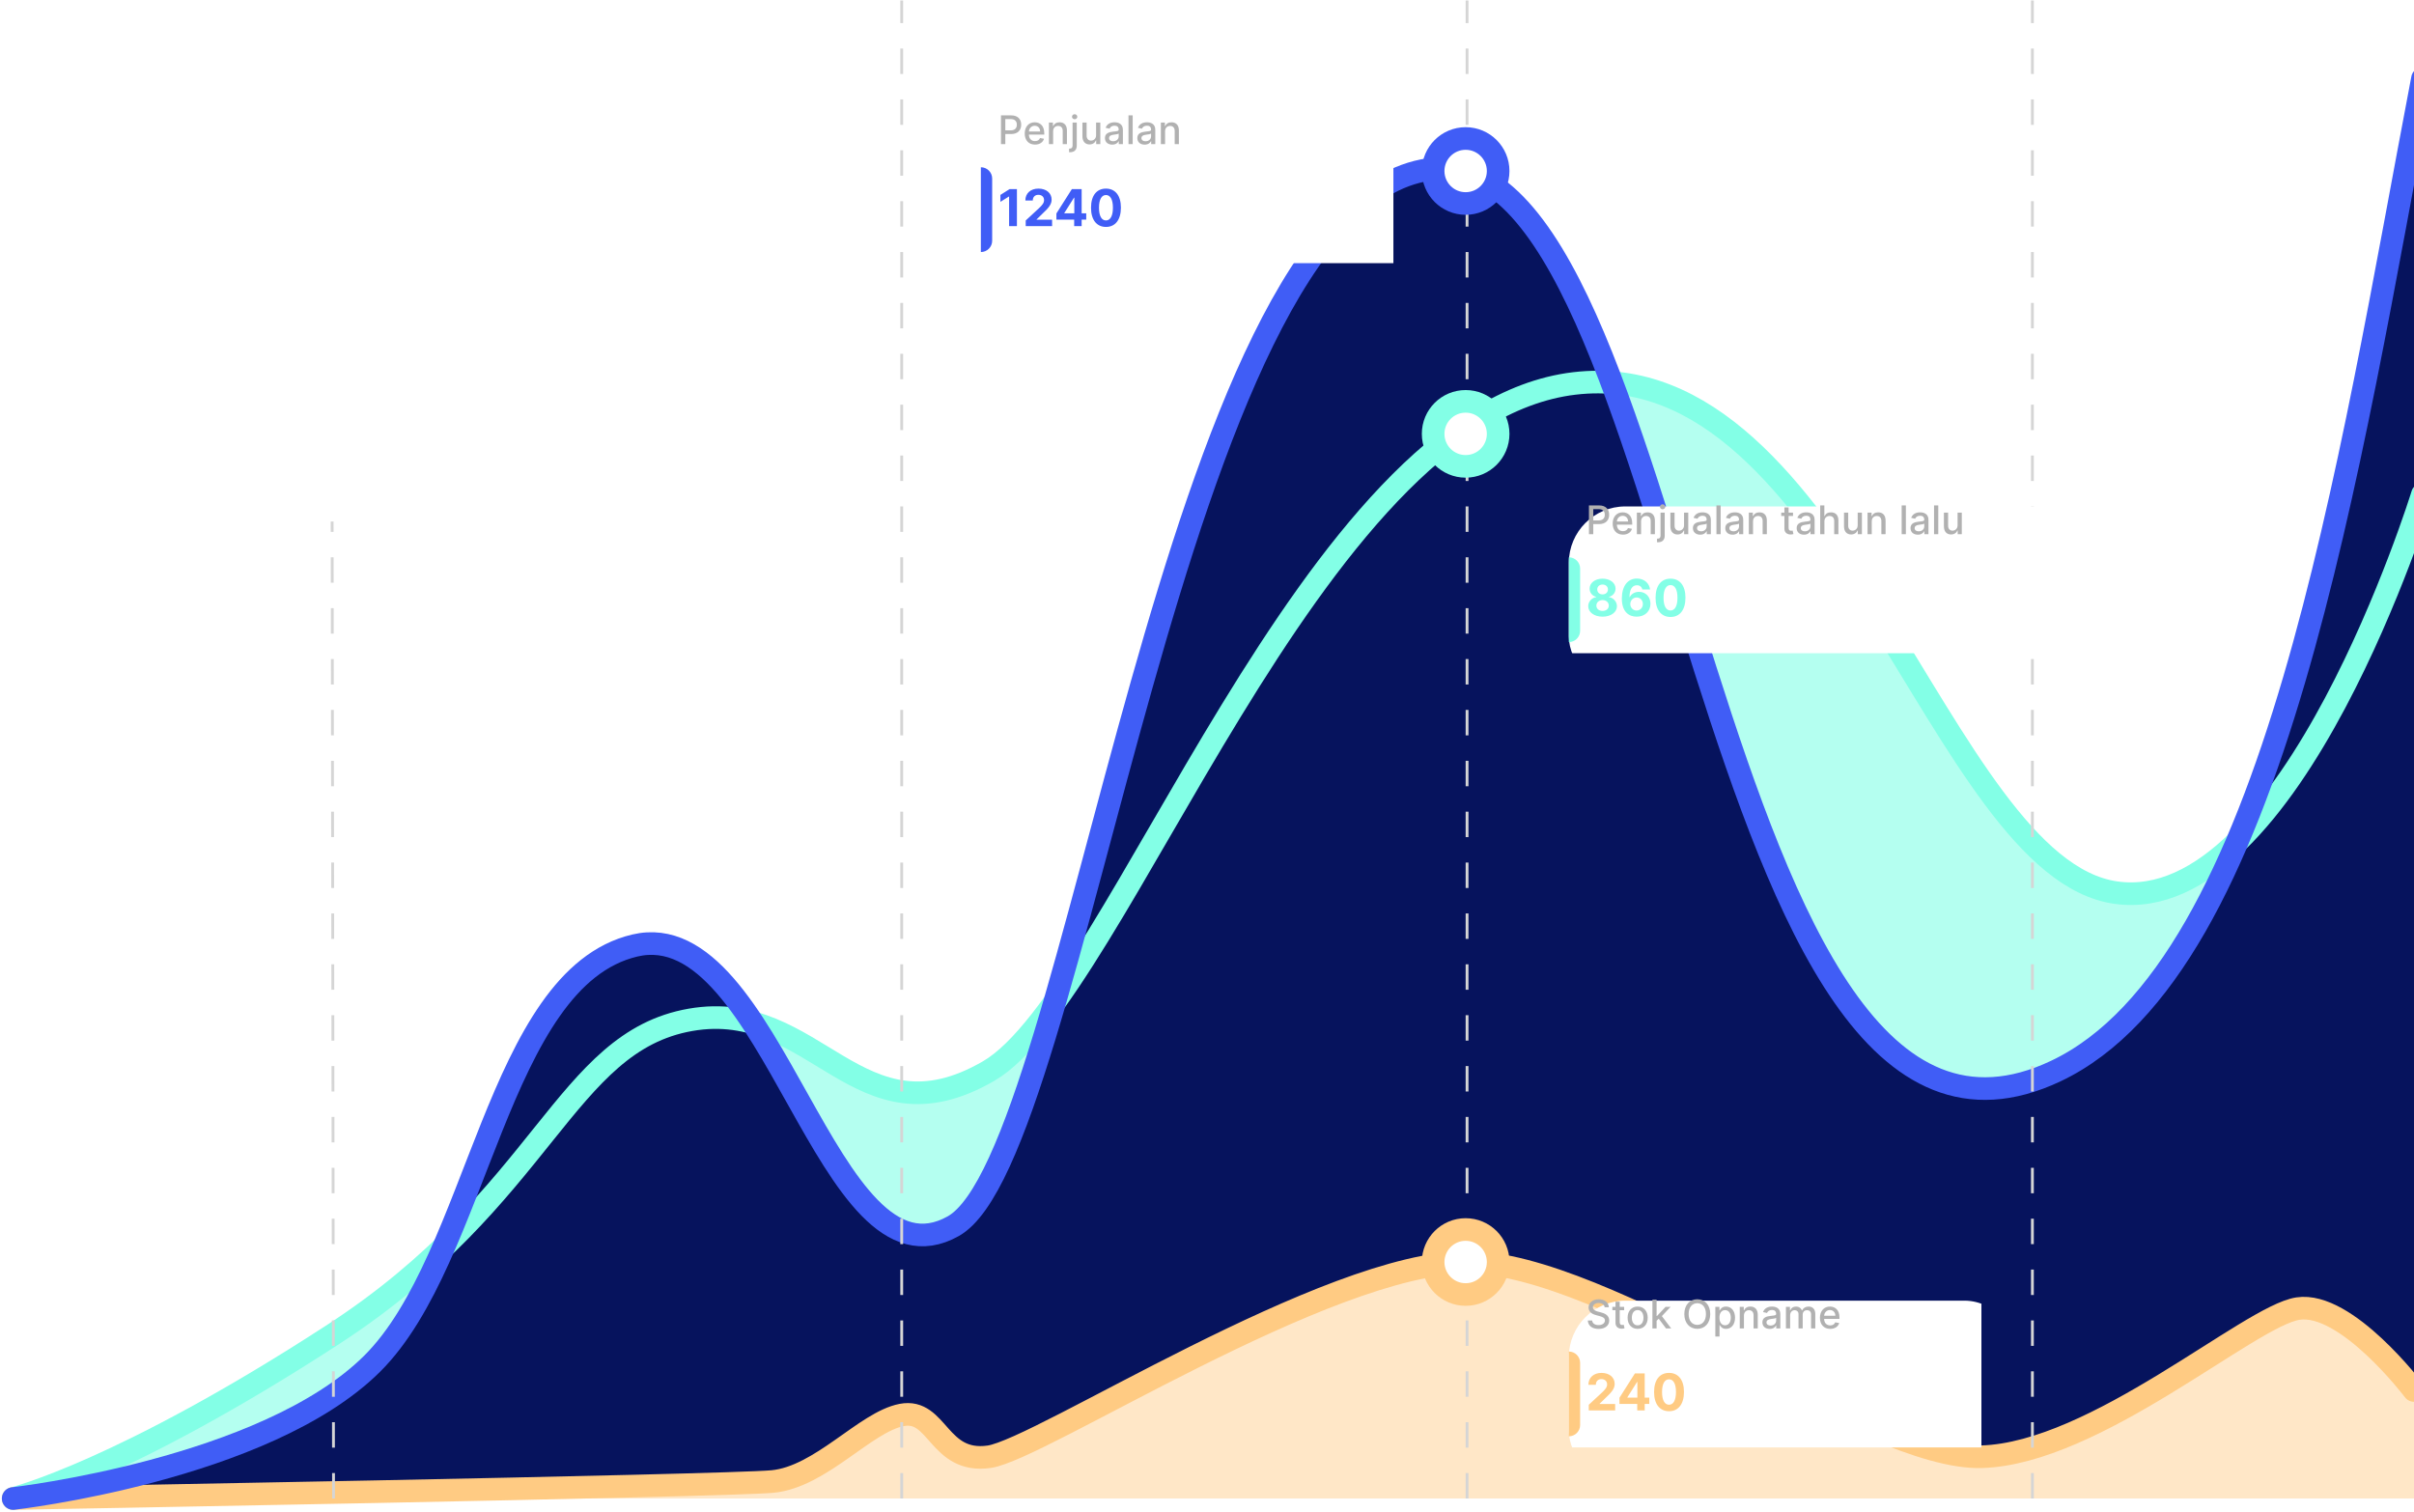 <svg width="854" height="535" viewBox="0 0 854 535" fill="none" xmlns="http://www.w3.org/2000/svg">
<path fill-rule="evenodd" clip-rule="evenodd" d="M4.66 530.173C4.66 530.173 43.365 520.581 118 472.029C192.634 423.476 199.701 368.615 244.27 360.816C288.84 353.017 303.419 405.783 349.726 378.954C396.034 352.125 463.286 146.754 556.969 135.66C650.651 124.566 686.106 306.823 748.44 315.799C810.773 324.774 857 174.876 857 174.876V530.174L4.66 530.173Z" fill="#B4FFF0"/>
<path fill-rule="evenodd" clip-rule="evenodd" d="M4.66 530.173C4.66 530.173 93.784 520.078 131.631 482.5C169.479 444.923 175.682 346.101 224.567 334.527C273.452 322.954 292.493 458.999 337.239 433.822C381.985 408.645 414.076 72.832 505.52 59.966C596.964 47.1 601.078 438.652 727.282 378.942C805.071 342.139 830.929 164.162 857 27.807C873.226 -57.057 872.384 530.174 872.384 530.174L4.66 530.173Z" fill="#06135D"/>
<path fill-rule="evenodd" clip-rule="evenodd" d="M4.66 530.173C4.66 530.173 256.16 525.77 273.267 524.162C290.375 522.553 306.119 503.092 319 500.619C331.881 498.147 331.881 517.983 349.957 515.396C368.034 512.81 469.41 446.607 519 446.607C568.59 446.607 660.685 516.546 701 515.396C741.315 514.247 795.753 465.612 812.935 462.98C830.117 460.347 854 491.957 854 491.957V530.174L4.66 530.173Z" fill="#FFE7C7"/>
<path d="M4.66 530.173C4.66 530.173 43.365 520.581 118 472.029C192.634 423.476 199.701 368.615 244.27 360.816C288.84 353.017 303.419 405.783 349.726 378.954C396.034 352.125 463.286 146.754 556.969 135.66C650.652 124.566 686.106 306.823 748.44 315.799C810.773 324.774 857 174.876 857 174.876" stroke="#83FFE6" stroke-width="8" stroke-linecap="round" stroke-linejoin="round"/>
<path d="M4.66 530.173C4.66 530.173 256.16 525.77 273.267 524.162C290.375 522.553 306.119 503.092 319 500.619C331.881 498.147 331.881 517.983 349.957 515.396C368.034 512.81 469.41 446.607 519 446.607C568.59 446.607 660.685 516.546 701 515.396C741.315 514.247 795.753 465.612 812.935 462.98C830.117 460.347 854 491.957 854 491.957" stroke="#FFCB83" stroke-width="8" stroke-linecap="round" stroke-linejoin="round"/>
<path d="M4.66 530.173C4.66 530.173 93.784 520.078 131.631 482.5C169.479 444.923 175.682 346.101 224.567 334.527C273.452 322.954 292.493 458.999 337.239 433.822C381.985 408.645 414.076 72.832 505.52 59.966C596.964 47.1 601.078 438.652 727.282 378.942C805.071 342.139 830.929 164.162 857 27.807" stroke="#405DF6" stroke-width="8" stroke-linecap="round" stroke-linejoin="round"/>
<path d="M519 530.173V0.173" stroke="#D5D5D5" stroke-dasharray="9"/>
<path d="M719 530.173V0.173" stroke="#D5D5D5" stroke-dasharray="9"/>
<path d="M319 530.173V0.173" stroke="#D5D5D5" stroke-dasharray="9"/>
<path d="M118 530.173L117.5 184.5" stroke="#D5D5D5" stroke-dasharray="9"/>
<g clip-path="url(#clip0)">
<g filter="url(#filter0_d)">
<rect x="333" y="27.174" width="160" height="66" rx="20" fill="white"/>
<path d="M333 45.173C335.209 45.173 337 46.964 337 49.173V71.174C337 73.383 335.209 75.174 333 75.174V45.173Z" fill="#405DF6"/>
</g>
<path d="M354.119 51H355.655V47.42H357.743C360.104 47.42 361.273 45.994 361.273 44.114C361.273 42.24 360.114 40.818 357.748 40.818H354.119V51ZM355.655 46.118V42.136H357.584C359.105 42.136 359.727 42.961 359.727 44.114C359.727 45.268 359.105 46.118 357.604 46.118H355.655ZM366.15 51.154C367.815 51.154 368.994 50.334 369.332 49.091L367.925 48.837C367.656 49.558 367.01 49.926 366.165 49.926C364.892 49.926 364.037 49.101 363.997 47.629H369.426V47.102C369.426 44.343 367.776 43.264 366.045 43.264C363.918 43.264 362.516 44.885 362.516 47.231C362.516 49.603 363.898 51.154 366.15 51.154ZM364.002 46.516C364.062 45.432 364.847 44.492 366.055 44.492C367.209 44.492 367.964 45.347 367.969 46.516H364.002ZM372.562 46.466C372.562 45.248 373.308 44.552 374.342 44.552C375.351 44.552 375.963 45.213 375.963 46.322V51H377.449V46.143C377.449 44.254 376.41 43.264 374.849 43.264C373.7 43.264 372.95 43.796 372.597 44.606H372.502V43.364H371.075V51H372.562V46.466ZM379.443 43.364V51.477C379.443 52.188 379.149 52.576 378.443 52.576C378.359 52.576 378.294 52.576 378.205 52.571V53.854H378.493C380.089 53.874 380.929 53.019 380.929 51.487V43.364H379.443ZM380.178 42.185C380.691 42.185 381.118 41.788 381.118 41.3C381.118 40.813 380.691 40.41 380.178 40.41C379.661 40.41 379.239 40.813 379.239 41.3C379.239 41.788 379.661 42.185 380.178 42.185ZM387.766 47.833C387.771 49.131 386.807 49.747 385.972 49.747C385.052 49.747 384.415 49.081 384.415 48.042V43.364H382.929V48.221C382.929 50.115 383.968 51.099 385.435 51.099C386.583 51.099 387.364 50.493 387.717 49.678H387.796V51H389.258V43.364H387.766V47.833ZM393.477 51.169C394.74 51.169 395.451 50.528 395.735 49.956H395.794V51H397.246V45.929C397.246 43.707 395.496 43.264 394.283 43.264C392.901 43.264 391.628 43.821 391.131 45.213L392.528 45.531C392.747 44.989 393.303 44.467 394.303 44.467C395.262 44.467 395.754 44.969 395.754 45.834V45.869C395.754 46.411 395.198 46.401 393.825 46.56C392.379 46.729 390.897 47.107 390.897 48.842C390.897 50.344 392.026 51.169 393.477 51.169ZM393.801 49.976C392.96 49.976 392.354 49.598 392.354 48.862C392.354 48.067 393.06 47.783 393.92 47.669C394.402 47.604 395.546 47.475 395.759 47.261V48.246C395.759 49.151 395.039 49.976 393.801 49.976ZM400.712 40.818H399.226V51H400.712V40.818ZM404.934 51.169C406.197 51.169 406.908 50.528 407.192 49.956H407.251V51H408.703V45.929C408.703 43.707 406.953 43.264 405.74 43.264C404.358 43.264 403.085 43.821 402.588 45.213L403.985 45.531C404.204 44.989 404.76 44.467 405.76 44.467C406.719 44.467 407.211 44.969 407.211 45.834V45.869C407.211 46.411 406.655 46.401 405.282 46.56C403.836 46.729 402.354 47.107 402.354 48.842C402.354 50.344 403.483 51.169 404.934 51.169ZM405.258 49.976C404.417 49.976 403.811 49.598 403.811 48.862C403.811 48.067 404.517 47.783 405.377 47.669C405.859 47.604 407.003 47.475 407.216 47.261V48.246C407.216 49.151 406.496 49.976 405.258 49.976ZM412.169 46.466C412.169 45.248 412.915 44.552 413.949 44.552C414.958 44.552 415.57 45.213 415.57 46.322V51H417.056V46.143C417.056 44.254 416.017 43.264 414.456 43.264C413.308 43.264 412.557 43.796 412.204 44.606H412.11V43.364H410.683V51H412.169V46.466Z" fill="#B1B1B1"/>
<path d="M359.756 66.909H357.155L353.914 68.961V71.415L356.912 69.536H356.989V80H359.756V66.909ZM362.868 80H372.2V77.737H366.703V77.648L368.614 75.775C371.305 73.32 372.028 72.093 372.028 70.604C372.028 68.335 370.174 66.73 367.368 66.73C364.619 66.73 362.733 68.373 362.74 70.942H365.367C365.361 69.69 366.153 68.923 367.349 68.923C368.499 68.923 369.356 69.638 369.356 70.789C369.356 71.831 368.716 72.547 367.528 73.691L362.868 78.006V80ZM373.726 77.699H380.01V80H382.656V77.699H384.279V75.481H382.656V66.909H379.191L373.726 75.519V77.699ZM380.061 75.481H376.513V75.379L379.958 69.926H380.061V75.481ZM391.256 80.288C394.548 80.288 396.536 77.782 396.543 73.467C396.549 69.185 394.536 66.73 391.256 66.73C387.971 66.73 385.977 69.178 385.97 73.467C385.957 77.769 387.958 80.281 391.256 80.288ZM391.256 77.993C389.754 77.993 388.783 76.484 388.789 73.467C388.795 70.495 389.761 68.999 391.256 68.999C392.746 68.999 393.717 70.495 393.717 73.467C393.724 76.484 392.752 77.993 391.256 77.993Z" fill="#405DF6"/>
</g>
<g clip-path="url(#clip1)">
<g filter="url(#filter1_d)">
<rect x="541" y="165.173" width="184" height="66" rx="20" fill="white"/>
<path d="M541 183.173C543.209 183.173 545 184.964 545 187.173V209.173C545 211.383 543.209 213.173 541 213.173V183.173Z" fill="#83FFE6"/>
</g>
<path d="M562.119 189H563.655V185.42H565.743C568.104 185.42 569.273 183.994 569.273 182.114C569.273 180.24 568.114 178.818 565.748 178.818H562.119V189ZM563.655 184.118V180.136H565.584C567.105 180.136 567.727 180.961 567.727 182.114C567.727 183.268 567.105 184.118 565.604 184.118H563.655ZM574.15 189.154C575.815 189.154 576.994 188.334 577.332 187.091L575.925 186.837C575.656 187.558 575.01 187.926 574.165 187.926C572.892 187.926 572.037 187.101 571.997 185.629H577.426V185.102C577.426 182.343 575.776 181.264 574.045 181.264C571.918 181.264 570.516 182.885 570.516 185.232C570.516 187.603 571.898 189.154 574.15 189.154ZM572.002 184.516C572.062 183.432 572.847 182.492 574.055 182.492C575.209 182.492 575.964 183.347 575.969 184.516H572.002ZM580.562 184.466C580.562 183.248 581.308 182.552 582.342 182.552C583.351 182.552 583.963 183.213 583.963 184.322V189H585.449V184.143C585.449 182.254 584.41 181.264 582.849 181.264C581.7 181.264 580.95 181.796 580.597 182.607H580.502V181.364H579.075V189H580.562V184.466ZM587.443 181.364V189.477C587.443 190.188 587.149 190.576 586.443 190.576C586.359 190.576 586.294 190.576 586.205 190.571V191.854H586.493C588.089 191.874 588.929 191.018 588.929 189.487V181.364H587.443ZM588.178 180.185C588.691 180.185 589.118 179.788 589.118 179.3C589.118 178.813 588.691 178.411 588.178 178.411C587.661 178.411 587.239 178.813 587.239 179.3C587.239 179.788 587.661 180.185 588.178 180.185ZM595.766 185.833C595.771 187.131 594.807 187.747 593.972 187.747C593.052 187.747 592.415 187.081 592.415 186.042V181.364H590.929V186.221C590.929 188.115 591.968 189.099 593.435 189.099C594.583 189.099 595.364 188.493 595.717 187.678H595.796V189H597.258V181.364H595.766V185.833ZM601.477 189.169C602.74 189.169 603.451 188.528 603.735 187.956H603.794V189H605.246V183.929C605.246 181.707 603.496 181.264 602.283 181.264C600.901 181.264 599.628 181.821 599.131 183.213L600.528 183.531C600.747 182.989 601.303 182.467 602.303 182.467C603.262 182.467 603.754 182.969 603.754 183.835V183.869C603.754 184.411 603.198 184.401 601.825 184.56C600.379 184.729 598.897 185.107 598.897 186.842C598.897 188.344 600.026 189.169 601.477 189.169ZM601.801 187.976C600.96 187.976 600.354 187.598 600.354 186.862C600.354 186.067 601.06 185.783 601.92 185.669C602.402 185.604 603.546 185.475 603.759 185.261V186.246C603.759 187.151 603.039 187.976 601.801 187.976ZM608.712 178.818H607.226V189H608.712V178.818ZM612.934 189.169C614.197 189.169 614.908 188.528 615.192 187.956H615.251V189H616.703V183.929C616.703 181.707 614.953 181.264 613.74 181.264C612.358 181.264 611.085 181.821 610.588 183.213L611.985 183.531C612.204 182.989 612.76 182.467 613.76 182.467C614.719 182.467 615.211 182.969 615.211 183.835V183.869C615.211 184.411 614.655 184.401 613.282 184.56C611.836 184.729 610.354 185.107 610.354 186.842C610.354 188.344 611.483 189.169 612.934 189.169ZM613.258 187.976C612.417 187.976 611.811 187.598 611.811 186.862C611.811 186.067 612.517 185.783 613.377 185.669C613.859 185.604 615.003 185.475 615.216 185.261V186.246C615.216 187.151 614.496 187.976 613.258 187.976ZM620.169 184.466C620.169 183.248 620.915 182.552 621.949 182.552C622.958 182.552 623.57 183.213 623.57 184.322V189H625.056V184.143C625.056 182.254 624.017 181.264 622.456 181.264C621.308 181.264 620.557 181.796 620.204 182.607H620.11V181.364H618.683V189H620.169V184.466ZM634.32 181.364H632.754V179.534H631.267V181.364H630.149V182.557H631.267V187.066C631.262 188.453 632.321 189.124 633.494 189.099C633.967 189.094 634.285 189.005 634.459 188.94L634.191 187.712C634.091 187.732 633.907 187.777 633.669 187.777C633.186 187.777 632.754 187.618 632.754 186.758V182.557H634.32V181.364ZM638.186 189.169C639.449 189.169 640.16 188.528 640.444 187.956H640.503V189H641.955V183.929C641.955 181.707 640.205 181.264 638.992 181.264C637.61 181.264 636.337 181.821 635.84 183.213L637.237 183.531C637.456 182.989 638.012 182.467 639.012 182.467C639.971 182.467 640.463 182.969 640.463 183.835V183.869C640.463 184.411 639.907 184.401 638.534 184.56C637.088 184.729 635.606 185.107 635.606 186.842C635.606 188.344 636.735 189.169 638.186 189.169ZM638.51 187.976C637.669 187.976 637.063 187.598 637.063 186.862C637.063 186.067 637.769 185.783 638.629 185.669C639.111 185.604 640.255 185.475 640.468 185.261V186.246C640.468 187.151 639.748 187.976 638.51 187.976ZM645.421 184.466C645.421 183.248 646.192 182.552 647.251 182.552C648.275 182.552 648.887 183.203 648.887 184.322V189H650.373V184.143C650.373 182.239 649.329 181.264 647.758 181.264C646.57 181.264 645.854 181.781 645.496 182.607H645.401V178.818H643.935V189H645.421V184.466ZM657.194 185.833C657.199 187.131 656.235 187.747 655.399 187.747C654.48 187.747 653.843 187.081 653.843 186.042V181.364H652.357V186.221C652.357 188.115 653.396 189.099 654.862 189.099C656.011 189.099 656.791 188.493 657.144 187.678H657.224V189H658.686V181.364H657.194V185.833ZM662.169 184.466C662.169 183.248 662.915 182.552 663.949 182.552C664.958 182.552 665.57 183.213 665.57 184.322V189H667.056V184.143C667.056 182.254 666.017 181.264 664.456 181.264C663.308 181.264 662.557 181.796 662.204 182.607H662.11V181.364H660.683V189H662.169V184.466ZM674.242 178.818H672.755V189H674.242V178.818ZM678.464 189.169C679.727 189.169 680.438 188.528 680.721 187.956H680.781V189H682.232V183.929C682.232 181.707 680.482 181.264 679.269 181.264C677.887 181.264 676.614 181.821 676.117 183.213L677.514 183.531C677.733 182.989 678.29 182.467 679.289 182.467C680.249 182.467 680.741 182.969 680.741 183.835V183.869C680.741 184.411 680.184 184.401 678.812 184.56C677.365 184.729 675.884 185.107 675.884 186.842C675.884 188.344 677.012 189.169 678.464 189.169ZM678.787 187.976C677.947 187.976 677.34 187.598 677.34 186.862C677.34 186.067 678.046 185.783 678.906 185.669C679.388 185.604 680.532 185.475 680.746 185.261V186.246C680.746 187.151 680.025 187.976 678.787 187.976ZM685.699 178.818H684.212V189H685.699V178.818ZM692.536 185.833C692.541 187.131 691.576 187.747 690.741 187.747C689.821 187.747 689.185 187.081 689.185 186.042V181.364H687.699V186.221C687.699 188.115 688.738 189.099 690.204 189.099C691.353 189.099 692.133 188.493 692.486 187.678H692.566V189H694.027V181.364H692.536V185.833Z" fill="#B1B1B1"/>
<path d="M566.945 218.179C569.898 218.179 572.02 216.6 572.026 214.478C572.02 212.842 570.761 211.506 569.188 211.244V211.154C570.556 210.873 571.534 209.69 571.54 208.252C571.534 206.226 569.591 204.73 566.945 204.73C564.292 204.73 562.349 206.226 562.355 208.252C562.349 209.684 563.314 210.873 564.707 211.154V211.244C563.109 211.506 561.863 212.842 561.869 214.478C561.863 216.6 563.991 218.179 566.945 218.179ZM566.945 216.146C565.628 216.146 564.746 215.366 564.746 214.261C564.746 213.129 565.673 212.311 566.945 212.311C568.21 212.311 569.143 213.129 569.143 214.261C569.143 215.373 568.255 216.146 566.945 216.146ZM566.945 210.298C565.839 210.298 565.053 209.575 565.053 208.54C565.053 207.517 565.826 206.814 566.945 206.814C568.057 206.814 568.837 207.523 568.837 208.54C568.837 209.575 568.044 210.298 566.945 210.298ZM578.986 218.179C581.9 218.192 583.888 216.281 583.882 213.615C583.888 211.161 582.175 209.39 579.855 209.39C578.417 209.39 577.145 210.08 576.557 211.237H576.467C576.48 208.648 577.375 207.063 579.081 207.063C580.085 207.063 580.807 207.607 581.018 208.565H583.748C583.486 206.366 581.696 204.692 579.081 204.692C575.847 204.692 573.77 207.312 573.757 211.749C573.77 216.543 576.295 218.166 578.986 218.179ZM578.973 216.006C577.694 216.006 576.748 214.977 576.748 213.698C576.755 212.426 577.72 211.391 578.992 211.391C580.27 211.391 581.204 212.394 581.197 213.692C581.204 215.002 580.251 216.006 578.973 216.006ZM590.977 218.288C594.269 218.288 596.257 215.782 596.263 211.467C596.27 207.185 594.256 204.73 590.977 204.73C587.692 204.73 585.697 207.178 585.691 211.467C585.678 215.769 587.679 218.281 590.977 218.288ZM590.977 215.993C589.475 215.993 588.503 214.484 588.51 211.467C588.516 208.495 589.481 206.999 590.977 206.999C592.466 206.999 593.438 208.495 593.438 211.467C593.444 214.484 592.473 215.993 590.977 215.993Z" fill="#83FFE6"/>
</g>
<g clip-path="url(#clip2)">
<g filter="url(#filter2_d)">
<rect x="541" y="446.173" width="160" height="66" rx="20" fill="white"/>
<path d="M541 464.173C543.209 464.173 545 465.964 545 468.173V490.173C545 492.383 543.209 494.173 541 494.173V464.173Z" fill="#FFCB83"/>
</g>
<path d="M567.672 462.493H569.153C569.109 460.862 567.667 459.679 565.599 459.679C563.555 459.679 561.989 460.847 561.989 462.602C561.989 464.019 563.004 464.849 564.639 465.292L565.842 465.62C566.931 465.908 567.771 466.266 567.771 467.171C567.771 468.165 566.822 468.822 565.514 468.822C564.331 468.822 563.347 468.295 563.257 467.186H561.716C561.815 469.031 563.242 470.169 565.524 470.169C567.915 470.169 569.293 468.911 569.293 467.186C569.293 465.352 567.657 464.641 566.364 464.322L565.37 464.064C564.575 463.86 563.516 463.487 563.521 462.513C563.521 461.648 564.311 461.006 565.564 461.006C566.732 461.006 567.562 461.553 567.672 462.493ZM574.574 462.364H573.008V460.534H571.521V462.364H570.403V463.557H571.521V468.066C571.516 469.453 572.575 470.124 573.748 470.099C574.221 470.094 574.539 470.005 574.713 469.94L574.444 468.712C574.345 468.732 574.161 468.777 573.922 468.777C573.44 468.777 573.008 468.618 573.008 467.758V463.557H574.574V462.364ZM579.353 470.154C581.505 470.154 582.912 468.578 582.912 466.217C582.912 463.84 581.505 462.264 579.353 462.264C577.2 462.264 575.793 463.84 575.793 466.217C575.793 468.578 577.2 470.154 579.353 470.154ZM579.358 468.906C577.951 468.906 577.294 467.678 577.294 466.212C577.294 464.75 577.951 463.507 579.358 463.507C580.755 463.507 581.411 464.75 581.411 466.212C581.411 467.678 580.755 468.906 579.358 468.906ZM584.572 470H586.058V467.29L586.799 466.55L589.394 470H591.219L587.917 465.64L591.01 462.364H589.23L586.187 465.595H586.058V459.818H584.572V470ZM605.033 464.909C605.033 461.653 603.085 459.679 600.45 459.679C597.805 459.679 595.861 461.653 595.861 464.909C595.861 468.161 597.805 470.139 600.45 470.139C603.085 470.139 605.033 468.165 605.033 464.909ZM603.512 464.909C603.512 467.39 602.2 468.737 600.45 468.737C598.695 468.737 597.387 467.39 597.387 464.909C597.387 462.428 598.695 461.081 600.45 461.081C602.2 461.081 603.512 462.428 603.512 464.909ZM606.829 472.864H608.316V468.812H608.405C608.674 469.299 609.221 470.149 610.613 470.149C612.462 470.149 613.805 468.668 613.805 466.197C613.805 463.721 612.442 462.264 610.598 462.264C609.181 462.264 608.669 463.129 608.405 463.602H608.281V462.364H606.829V472.864ZM608.286 466.182C608.286 464.586 608.982 463.527 610.28 463.527C611.627 463.527 612.303 464.665 612.303 466.182C612.303 467.713 611.607 468.881 610.28 468.881C609.002 468.881 608.286 467.788 608.286 466.182ZM616.956 465.466C616.956 464.248 617.702 463.552 618.736 463.552C619.746 463.552 620.357 464.213 620.357 465.322V470H621.844V465.143C621.844 463.254 620.805 462.264 619.243 462.264C618.095 462.264 617.344 462.796 616.991 463.607H616.897V462.364H615.47V470H616.956V465.466ZM626.059 470.169C627.322 470.169 628.033 469.528 628.317 468.956H628.376V470H629.828V464.929C629.828 462.707 628.078 462.264 626.865 462.264C625.483 462.264 624.21 462.821 623.713 464.213L625.11 464.531C625.329 463.989 625.885 463.467 626.885 463.467C627.844 463.467 628.336 463.969 628.336 464.835V464.869C628.336 465.411 627.78 465.401 626.407 465.56C624.961 465.729 623.479 466.107 623.479 467.842C623.479 469.344 624.608 470.169 626.059 470.169ZM626.383 468.976C625.542 468.976 624.936 468.598 624.936 467.862C624.936 467.067 625.642 466.783 626.502 466.669C626.984 466.604 628.128 466.475 628.341 466.261V467.246C628.341 468.151 627.621 468.976 626.383 468.976ZM631.808 470H633.294V465.292C633.294 464.263 634.015 463.547 634.86 463.547C635.686 463.547 636.257 464.094 636.257 464.924V470H637.739V465.133C637.739 464.213 638.301 463.547 639.27 463.547C640.056 463.547 640.702 463.984 640.702 465.018V470H642.189V464.879C642.189 463.134 641.214 462.264 639.832 462.264C638.733 462.264 637.908 462.791 637.54 463.607H637.461C637.127 462.771 636.426 462.264 635.407 462.264C634.398 462.264 633.647 462.766 633.329 463.607H633.235V462.364H631.808V470ZM647.472 470.154C649.138 470.154 650.316 469.334 650.654 468.091L649.247 467.837C648.979 468.558 648.332 468.926 647.487 468.926C646.214 468.926 645.359 468.101 645.319 466.629H650.748V466.102C650.748 463.343 649.098 462.264 647.368 462.264C645.24 462.264 643.838 463.885 643.838 466.232C643.838 468.603 645.22 470.154 647.472 470.154ZM645.324 465.516C645.384 464.432 646.17 463.492 647.378 463.492C648.531 463.492 649.287 464.347 649.292 465.516H645.324Z" fill="#B1B1B1"/>
<path d="M562.061 499H571.393V496.737H565.896V496.648L567.808 494.775C570.499 492.32 571.221 491.093 571.221 489.604C571.221 487.335 569.367 485.73 566.561 485.73C563.812 485.73 561.927 487.373 561.933 489.942H564.56C564.554 488.69 565.347 487.923 566.542 487.923C567.692 487.923 568.549 488.638 568.549 489.789C568.549 490.831 567.91 491.547 566.721 492.691L562.061 497.006V499ZM572.92 496.699H579.203V499H581.849V496.699H583.473V494.481H581.849V485.909H578.385L572.92 494.519V496.699ZM579.254 494.481H575.706V494.379L579.152 488.926H579.254V494.481ZM590.45 499.288C593.742 499.288 595.73 496.782 595.736 492.467C595.742 488.185 593.729 485.73 590.45 485.73C587.164 485.73 585.17 488.178 585.164 492.467C585.151 496.769 587.151 499.281 590.45 499.288ZM590.45 496.993C588.948 496.993 587.976 495.484 587.982 492.467C587.989 489.495 588.954 487.999 590.45 487.999C591.939 487.999 592.911 489.495 592.911 492.467C592.917 495.484 591.945 496.993 590.45 496.993Z" fill="#FFCB83"/>
</g>
<circle cx="518.5" cy="60.5" r="11.5" fill="white" stroke="#405DF6" stroke-width="8"/>
<circle cx="518.5" cy="153.5" r="11.5" fill="white" stroke="#83FFE6" stroke-width="8"/>
<circle cx="518.5" cy="446.5" r="11.5" fill="white" stroke="#FFCB83" stroke-width="8"/>
<defs>
<filter id="filter0_d" x="297" y="-8.827" width="260" height="166" filterUnits="userSpaceOnUse" color-interpolation-filters="sRGB">
<feFlood flood-opacity="0" result="BackgroundImageFix"/>
<feColorMatrix in="SourceAlpha" type="matrix" values="0 0 0 0 0 0 0 0 0 0 0 0 0 0 0 0 0 0 127 0"/>
<feOffset dx="14" dy="14"/>
<feGaussianBlur stdDeviation="25"/>
<feColorMatrix type="matrix" values="0 0 0 0 0 0 0 0 0 0 0 0 0 0 0 0 0 0 0.14 0"/>
<feBlend mode="normal" in2="BackgroundImageFix" result="effect1_dropShadow"/>
<feBlend mode="normal" in="SourceGraphic" in2="effect1_dropShadow" result="shape"/>
</filter>
<filter id="filter1_d" x="505" y="129.173" width="284" height="166" filterUnits="userSpaceOnUse" color-interpolation-filters="sRGB">
<feFlood flood-opacity="0" result="BackgroundImageFix"/>
<feColorMatrix in="SourceAlpha" type="matrix" values="0 0 0 0 0 0 0 0 0 0 0 0 0 0 0 0 0 0 127 0"/>
<feOffset dx="14" dy="14"/>
<feGaussianBlur stdDeviation="25"/>
<feColorMatrix type="matrix" values="0 0 0 0 0 0 0 0 0 0 0 0 0 0 0 0 0 0 0.14 0"/>
<feBlend mode="normal" in2="BackgroundImageFix" result="effect1_dropShadow"/>
<feBlend mode="normal" in="SourceGraphic" in2="effect1_dropShadow" result="shape"/>
</filter>
<filter id="filter2_d" x="505" y="410.173" width="260" height="166" filterUnits="userSpaceOnUse" color-interpolation-filters="sRGB">
<feFlood flood-opacity="0" result="BackgroundImageFix"/>
<feColorMatrix in="SourceAlpha" type="matrix" values="0 0 0 0 0 0 0 0 0 0 0 0 0 0 0 0 0 0 127 0"/>
<feOffset dx="14" dy="14"/>
<feGaussianBlur stdDeviation="25"/>
<feColorMatrix type="matrix" values="0 0 0 0 0 0 0 0 0 0 0 0 0 0 0 0 0 0 0.14 0"/>
<feBlend mode="normal" in2="BackgroundImageFix" result="effect1_dropShadow"/>
<feBlend mode="normal" in="SourceGraphic" in2="effect1_dropShadow" result="shape"/>
</filter>
<clipPath id="clip0">
<rect width="160" height="66" fill="white" transform="translate(333 27.174)"/>
</clipPath>
<clipPath id="clip1">
<rect width="184" height="66" fill="white" transform="translate(541 165.173)"/>
</clipPath>
<clipPath id="clip2">
<rect width="160" height="66" fill="white" transform="translate(541 446.173)"/>
</clipPath>
</defs>
</svg>
